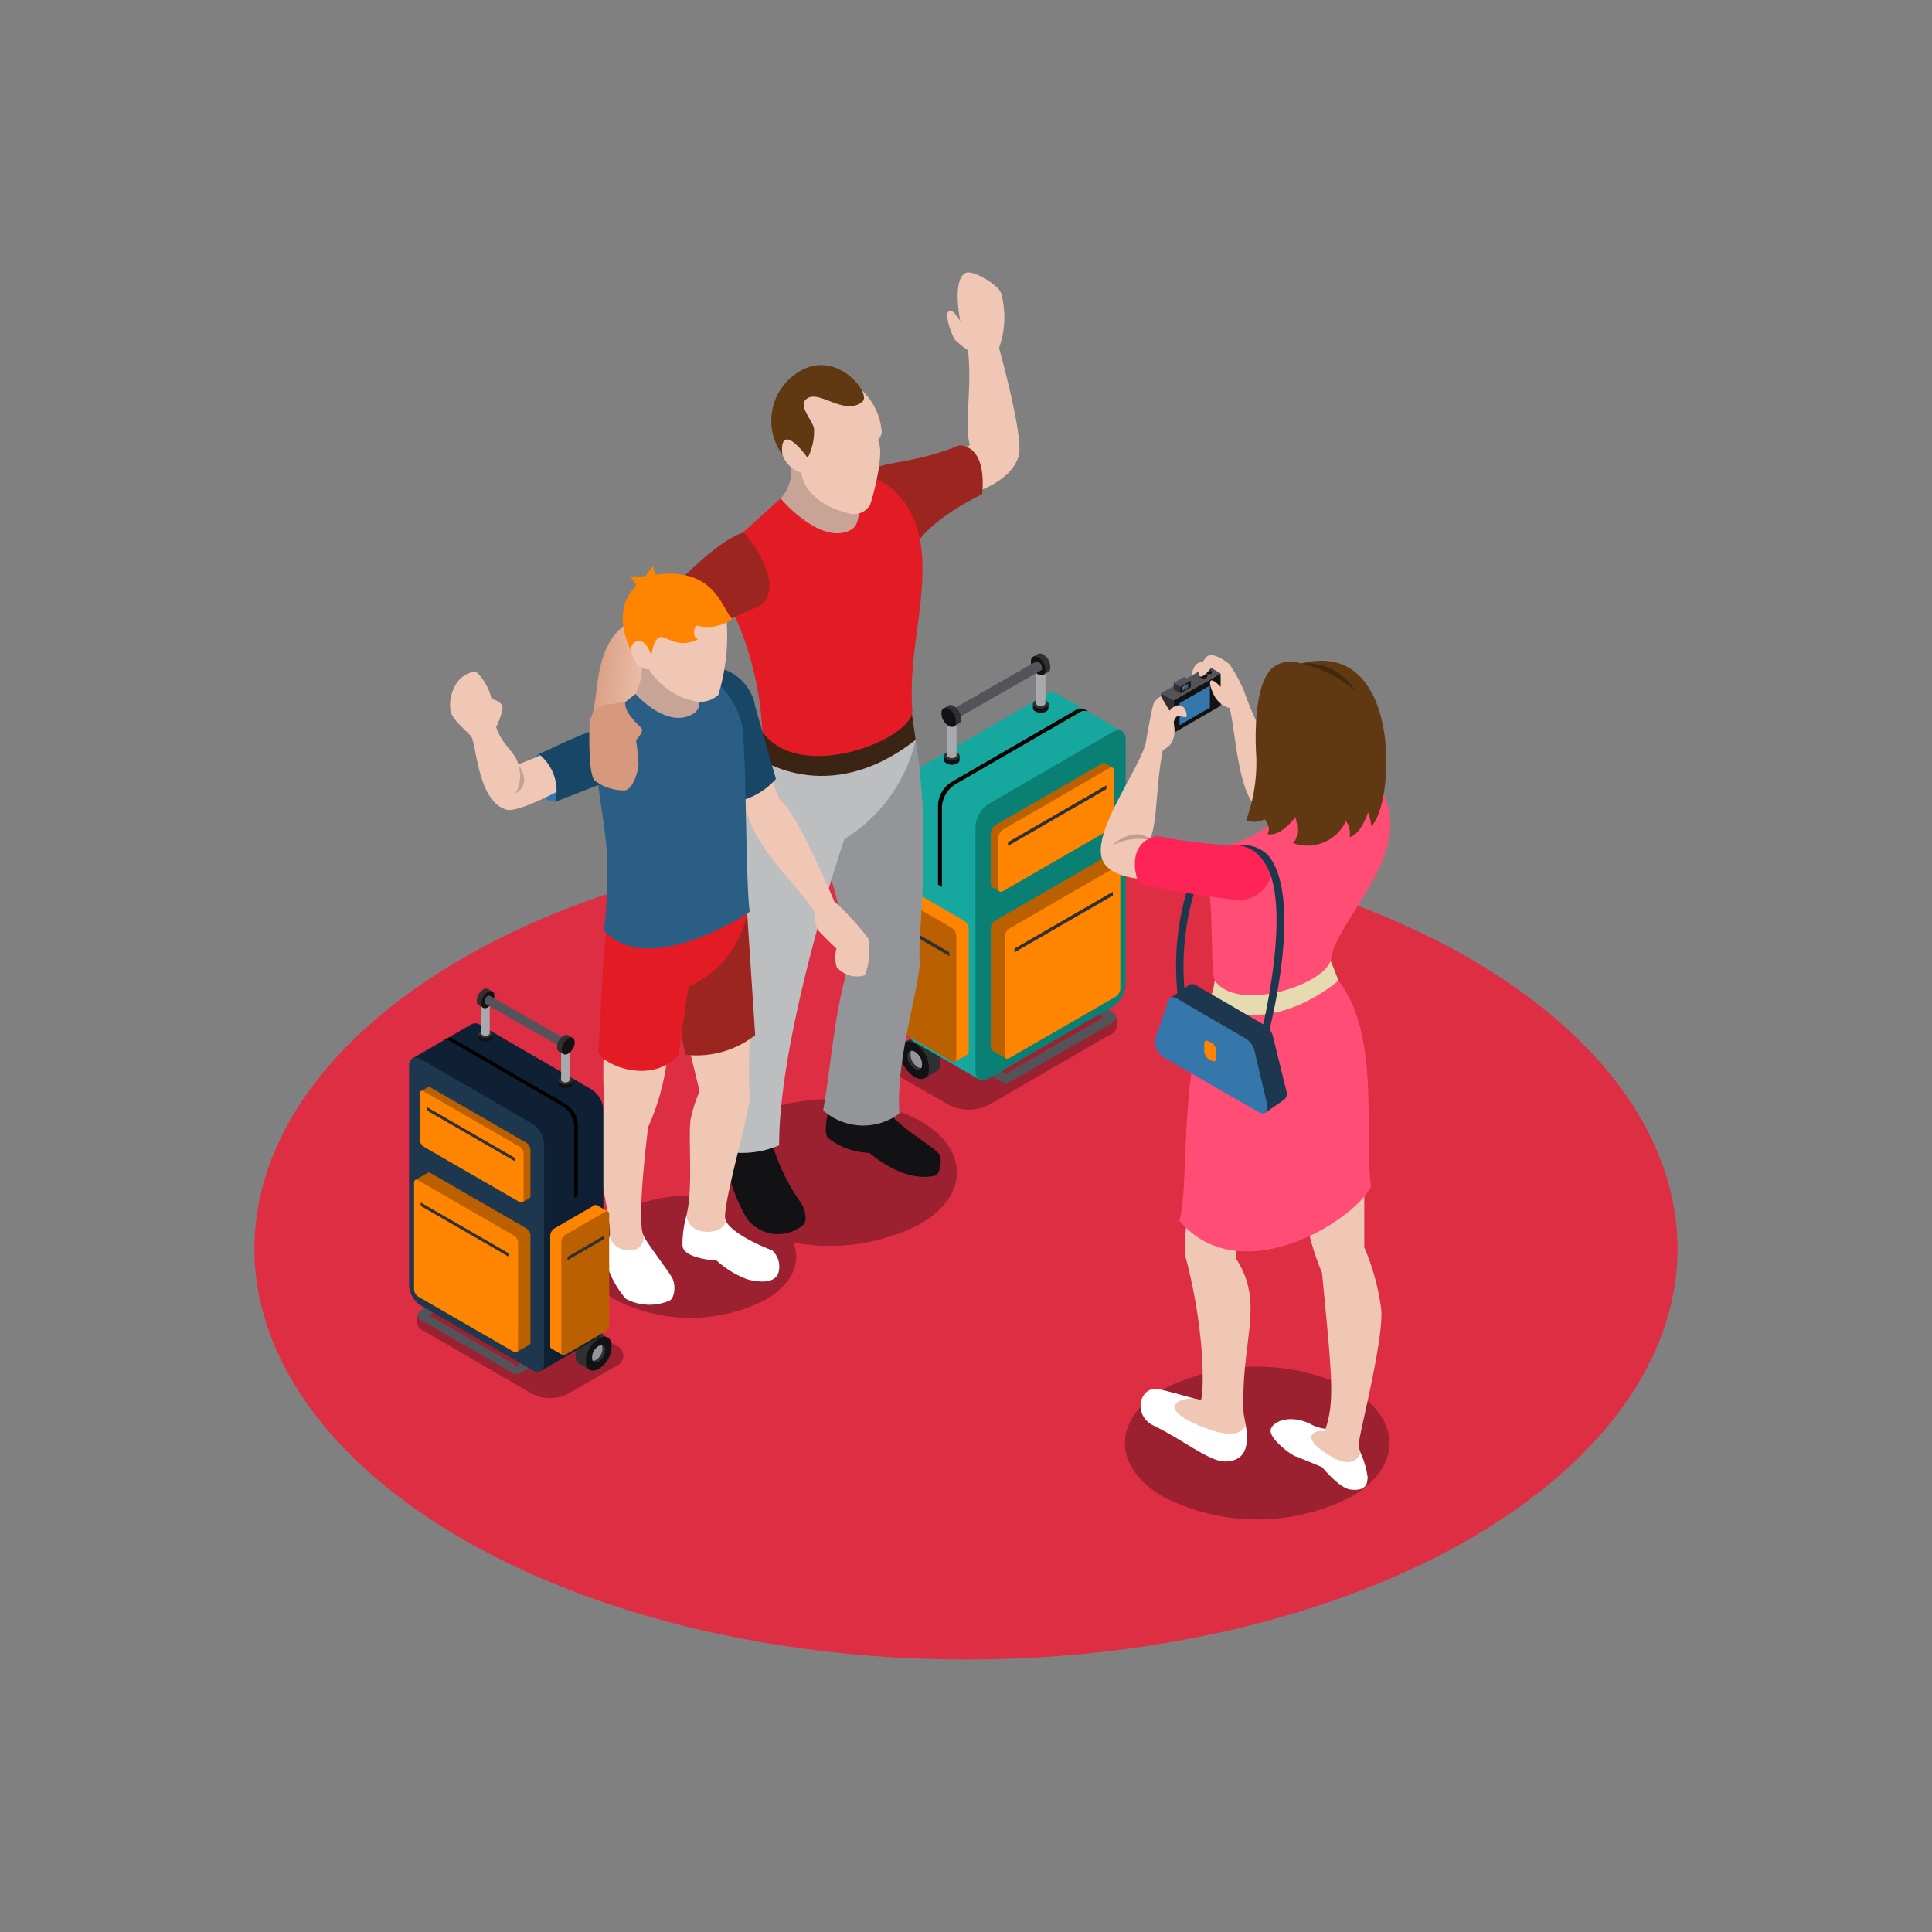<svg xmlns="http://www.w3.org/2000/svg" xmlns:xlink="http://www.w3.org/1999/xlink" width="115" height="115" viewBox="0 0 115 115">
  <rect x="0" y="0" width="115" height="115" fill="#808080" stroke="none"/>
  <defs>
    <linearGradient id="linear-gradient" x1="0.877" y1="0.576" x2="-0.095" y2="0.435" gradientUnits="objectBoundingBox">
      <stop offset="0" stop-color="#f0c1ad"/>
      <stop offset="1" stop-color="#d6997e"/>
    </linearGradient>
    <radialGradient id="radial-gradient" cx="599.018" cy="563.251" r="2.391" gradientTransform="translate(-290.295 -278.922) scale(1.678 1.678)" xlink:href="#linear-gradient"/>
  </defs>
  <g id="outdoor-act-01" transform="translate(-23.854 -204.729)">
    <g id="act-travel-inner" transform="translate(-99 14)">
      <g id="Group_4566" data-name="Group 4566" transform="translate(138 240.602)">
        <ellipse id="Ellipse_476" data-name="Ellipse 476" cx="42.354" cy="24.454" rx="42.354" ry="24.454" fill="#dd2e44"/>
      </g>
      <g id="Group_4564" data-name="Group 4564" transform="translate(147.213 206.949)">
        <g id="Group_4541" data-name="Group 4541" transform="translate(28.457 22.678)">
          <g id="Group_4527" data-name="Group 4527" transform="translate(0 19.219)" opacity="0.3">
            <path id="Path_4485" data-name="Path 4485" d="M178.421,183.323a2.637,2.637,0,0,0,2.38,0l7.156-4.159a.726.726,0,0,0,0-1.375l-3.176-1.834a2.646,2.646,0,0,0-2.381,0l-7.156,4.159a.728.728,0,0,0,0,1.376Z" transform="translate(-174.753 -175.672)"/>
          </g>
          <g id="Group_4528" data-name="Group 4528" transform="translate(0.768 22.705)">
            <path id="Path_4486" data-name="Path 4486" d="M177.816,181.087c-.322-.321-.668-.421-.9-.3h0l-.7.4,1.249,2.105s.68-.391.7-.406h0a.492.492,0,0,0,.171-.228A1.7,1.7,0,0,0,177.816,181.087Z" transform="translate(-175.977 -180.739)" fill="#303033"/>
            <path id="Path_4487" data-name="Path 4487" d="M177.549,183.234c-.164.425-.659.407-1.109-.042a1.694,1.694,0,0,1-.519-1.58c.164-.425.66-.407,1.11.042A1.7,1.7,0,0,1,177.549,183.234Z" transform="translate(-175.869 -180.916)" fill="#121214"/>
            <path id="Path_4488" data-name="Path 4488" d="M177.315,183.141c-.1.158-.33.132-.539-.077a.869.869,0,0,1-.265-.8.222.222,0,0,1,.2-.157.267.267,0,0,0-.027.052.864.864,0,0,0,.265.807A.5.5,0,0,0,177.315,183.141Z" transform="translate(-176.061 -181.165)" fill="#303033"/>
            <path id="Path_4489" data-name="Path 4489" d="M177.424,183.086a.336.336,0,0,1-.029.054.5.5,0,0,1-.361-.178.864.864,0,0,1-.265-.807.268.268,0,0,1,.027-.052.506.506,0,0,1,.363.175A.869.869,0,0,1,177.424,183.086Z" transform="translate(-176.141 -181.164)" fill="#939598"/>
          </g>
          <path id="Path_4490" data-name="Path 4490" d="M179.019,179.222c.074-.073.153-.095.2-.066l3.852,2.218h.069l5.762-3.327-3.621-2.087h0a.1.1,0,0,1-.047-.057.387.387,0,0,1,.118-.36c.074-.073.153-.095.2-.067l3.852,2.22c.492.277.179.61-.059.736h0l-5.92,3.42a.62.62,0,0,1-.648,0l-3.838-2.213h0a.1.1,0,0,1-.046-.056A.386.386,0,0,1,179.019,179.222Z" transform="translate(-176.043 -156.388)" fill="#535359"/>
          <g id="Group_4529" data-name="Group 4529" transform="translate(1.323 2.302)">
            <path id="Path_4491" data-name="Path 4491" d="M177.45,155.474l7.394-4.284a.544.544,0,0,1,.544-.055h0l0,0,3.953,2.288-3.728,9.1v3.669a1.722,1.722,0,0,1-.776,1.343l-1.676.972-2.313,5.643-3.945-2.275h0a.536.536,0,0,1-.235-.5V156.817A1.723,1.723,0,0,1,177.45,155.474Z" transform="translate(-176.675 -151.085)" fill="#16a89f"/>
            <path id="Path_4492" data-name="Path 4492" d="M179.923,156.888l7.4-4.284a.547.547,0,0,1,.543-.055h0l0,0,.206.128a.556.556,0,0,0-.523.063l-7.4,4.285a1.722,1.722,0,0,0-.774,1.342v4.759l-.233-.139v-4.759A1.725,1.725,0,0,1,179.923,156.888Z" transform="translate(-177.447 -151.527)"/>
            <path id="Path_4493" data-name="Path 4493" d="M182.38,174.666c0,.491.35.692.775.447l7.394-4.284a1.721,1.721,0,0,0,.775-1.344V154.93c0-.493-.348-.694-.775-.448l-7.394,4.284a1.725,1.725,0,0,0-.775,1.342Z" transform="translate(-178.455 -152.112)" fill="#0a8074"/>
          </g>
          <g id="Group_4530" data-name="Group 4530" transform="translate(0.935 14.345)">
            <path id="Path_4494" data-name="Path 4494" d="M179.776,170.147l-2.626-1.521a.192.192,0,0,0-.193-.019h0l-.731.422.651,5.77v1.3a.608.608,0,0,0,.275.478l.6.345,1.47,1.622.753-.427h0a.192.192,0,0,0,.083-.179v-7.319A.613.613,0,0,0,179.776,170.147Z" transform="translate(-176.147 -168.589)" fill="#ff8400"/>
            <path id="Path_4495" data-name="Path 4495" d="M179.287,178.552c0,.175-.123.246-.275.159l-2.626-1.521a.611.611,0,0,1-.275-.478V169.4c0-.175.123-.246.275-.16l2.626,1.522a.609.609,0,0,1,.275.476Z" transform="translate(-176.112 -168.779)" fill="#ba6000"/>
            <path id="Path_4496" data-name="Path 4496" d="M179.021,173.175l-2.436-1.414v-.224l2.435,1.414Z" transform="translate(-176.26 -169.508)" fill="#303033"/>
          </g>
          <g id="Group_4531" data-name="Group 4531" transform="translate(6.151 6.522)">
            <path id="Path_4497" data-name="Path 4497" d="M183.7,161.39l0,3.036a.193.193,0,0,0,.08.176h0v0l.433.249,4.97-3.277,1.127-.652a.606.606,0,0,0,.277-.476v-.688l.386-2.251-.462-.272h0a.193.193,0,0,0-.2.018l-6.337,3.66A.608.608,0,0,0,183.7,161.39Z" transform="translate(-183.692 -157.218)" fill="#ba6000"/>
            <path id="Path_4498" data-name="Path 4498" d="M190.967,157.634c.151-.087.275-.017.275.158l0,3.035a.61.61,0,0,1-.276.477l-6.337,3.659c-.151.087-.275.016-.275-.159l.006-3.035a.609.609,0,0,1,.274-.475Z" transform="translate(-183.897 -157.336)" fill="#ff8400"/>
            <path id="Path_4499" data-name="Path 4499" d="M185.195,162.752l5.857-3.382v-.224l-5.856,3.381Z" transform="translate(-184.161 -157.819)" fill="#303033"/>
          </g>
          <g id="Group_4532" data-name="Group 4532" transform="translate(6.151 12.198)">
            <path id="Path_4500" data-name="Path 4500" d="M183.7,169.641l0,7.078a.193.193,0,0,0,.08.176h0v0l.828.475,4.575-3.5,1.127-.65a.611.611,0,0,0,.277-.477v-4.73l.753-2.044-.829-.479h0a.191.191,0,0,0-.2.017l-6.337,3.659A.612.612,0,0,0,183.7,169.641Z" transform="translate(-183.692 -165.469)" fill="#ba6000"/>
            <path id="Path_4501" data-name="Path 4501" d="M191.512,166.2c.151-.087.275-.015.275.16l0,7.075a.612.612,0,0,1-.276.478l-6.337,3.659c-.151.087-.275.015-.275-.16l.005-7.075a.607.607,0,0,1,.275-.477Z" transform="translate(-184.067 -165.685)" fill="#ff8400"/>
            <path id="Path_4502" data-name="Path 4502" d="M185.752,171.963l5.857-3.382v-.224l-5.856,3.381Z" transform="translate(-184.335 -166.37)" fill="#303033"/>
          </g>
          <g id="Group_4540" data-name="Group 4540" transform="translate(3.215)">
            <g id="Group_4533" data-name="Group 4533" transform="translate(0.16 5.824)">
              <path id="Path_4503" data-name="Path 4503" d="M180.318,157.088c.167-.045.263-.139.265-.239v-.29l-.921.019v.265h0a.165.165,0,0,0,.042.114A.64.64,0,0,0,180.318,157.088Z" transform="translate(-179.659 -156.316)" fill="#121214"/>
              <path id="Path_4504" data-name="Path 4504" d="M179.7,156.585c-.107-.133-.009-.292.223-.354a.643.643,0,0,1,.616.128c.107.134.008.294-.224.356A.642.642,0,0,1,179.7,156.585Z" transform="translate(-179.659 -156.205)" fill="#303033"/>
            </g>
            <g id="Group_4534" data-name="Group 4534" transform="translate(5.454 2.731)">
              <path id="Path_4505" data-name="Path 4505" d="M188.011,152.591c.167-.045.263-.139.266-.238v-.29l-.923.019v.266h0a.164.164,0,0,0,.041.114A.641.641,0,0,0,188.011,152.591Z" transform="translate(-187.353 -151.819)" fill="#121214"/>
              <path id="Path_4506" data-name="Path 4506" d="M187.4,152.089c-.107-.133-.008-.293.224-.355a.642.642,0,0,1,.614.128c.108.134.008.294-.224.356A.642.642,0,0,1,187.4,152.089Z" transform="translate(-187.353 -151.708)" fill="#303033"/>
            </g>
            <g id="Group_4535" data-name="Group 4535" transform="translate(5.636 0.938)">
              <path id="Path_4507" data-name="Path 4507" d="M187.782,151.345c-.1-.027-.16-.084-.16-.144l0-1.885.557.012,0,1.869h0a.1.1,0,0,1-.025.07A.386.386,0,0,1,187.782,151.345Z" transform="translate(-187.617 -149.17)" fill="#a7a9ac"/>
              <path id="Path_4508" data-name="Path 4508" d="M188.148,149.334c.065-.081.005-.176-.133-.214a.384.384,0,0,0-.372.076c-.065.08,0,.176.134.213A.383.383,0,0,0,188.148,149.334Z" transform="translate(-187.617 -149.103)" fill="#bcbec0"/>
            </g>
            <g id="Group_4536" data-name="Group 4536" transform="translate(0.344 4.033)">
              <path id="Path_4509" data-name="Path 4509" d="M180.09,155.843c-.1-.028-.158-.085-.16-.145l0-1.884.558.012,0,1.869h0a.1.1,0,0,1-.026.069A.386.386,0,0,1,180.09,155.843Z" transform="translate(-179.926 -153.667)" fill="#a7a9ac"/>
              <path id="Path_4510" data-name="Path 4510" d="M180.457,153.831c.065-.082.006-.178-.134-.215a.385.385,0,0,0-.371.077c-.065.081-.006.176.135.214A.388.388,0,0,0,180.457,153.831Z" transform="translate(-179.926 -153.601)" fill="#bcbec0"/>
            </g>
            <g id="Group_4537" data-name="Group 4537" transform="translate(5.324)">
              <path id="Path_4511" data-name="Path 4511" d="M188.1,147.914c-.164-.162-.337-.211-.454-.147l-.335.195.639,1.057.306-.178h0a.227.227,0,0,0,.1-.125A.859.859,0,0,0,188.1,147.914Z" transform="translate(-187.211 -147.74)" fill="#303033"/>
              <path id="Path_4512" data-name="Path 4512" d="M188.013,148.969c-.083.214-.333.2-.56-.022a.855.855,0,0,1-.263-.8c.083-.215.335-.206.563.02A.859.859,0,0,1,188.013,148.969Z" transform="translate(-187.164 -147.819)" fill="#121214"/>
            </g>
            <g id="Group_4538" data-name="Group 4538" transform="translate(0.221 0.468)">
              <path id="Path_4513" data-name="Path 4513" d="M185.406,148.505c-.081-.08-.166-.1-.222-.073L179.82,151.5l.313.519,5.349-3.06h0a.114.114,0,0,0,.052-.062A.419.419,0,0,0,185.406,148.505Z" transform="translate(-179.77 -148.419)" fill="#535359"/>
              <path id="Path_4514" data-name="Path 4514" d="M180.162,153.344c-.04.1-.162.1-.273-.01a.419.419,0,0,1-.129-.393c.041-.1.162-.1.275.012A.415.415,0,0,1,180.162,153.344Z" transform="translate(-179.747 -149.807)" fill="#6d6e71"/>
            </g>
            <g id="Group_4539" data-name="Group 4539" transform="translate(0 3.07)">
              <path id="Path_4515" data-name="Path 4515" d="M180.365,152.377c-.162-.163-.337-.212-.453-.149l-.336.195.64,1.056.307-.178h0a.226.226,0,0,0,.1-.125A.856.856,0,0,0,180.365,152.377Z" transform="translate(-179.473 -152.201)" fill="#303033"/>
              <path id="Path_4516" data-name="Path 4516" d="M180.276,153.43c-.083.215-.334.2-.561-.023a.858.858,0,0,1-.262-.8c.083-.214.335-.206.562.022A.857.857,0,0,1,180.276,153.43Z" transform="translate(-179.426 -152.28)" fill="#121214"/>
            </g>
          </g>
        </g>
        <g id="Group_4542" data-name="Group 4542" transform="translate(2.4)">
          <path id="Path_4517" data-name="Path 4517" d="M168.52,187.573a11.792,11.792,0,0,0-10.674,0c-2.126,1.227-2.718,3-1.778,4.537a9.6,9.6,0,0,0-5.644,1c-2.456,1.418-2.456,3.718,0,5.136a9.834,9.834,0,0,0,8.9,0c1.607-.928,2.161-2.233,1.666-3.421a11.749,11.749,0,0,0,7.533-1.087C171.468,192.035,171.468,189.275,168.52,187.573Z" transform="translate(-140.532 -137.089)" opacity="0.3"/>
          <path id="Path_4518" data-name="Path 4518" d="M179.827,125.646l1.424-.583c-.35-1.24.143-3.373-.111-5.651a5.443,5.443,0,0,1-.766-.62c-.16-.186-.657-1.44-.4-1.695s.711.6.711.6-.517-2.445.3-2.883c.438-.233,1.955.708,2.121,1.188a5.427,5.427,0,0,1-.118,3.272s1.469,5.254,1.176,6.389c-.4,1.549-2.625,2.206-2.625,2.206Z" transform="translate(-150.279 -114.779)" fill="#f0c6b4"/>
          <path id="Path_4519" data-name="Path 4519" d="M172.969,131.365c.573-.773,2.286-.4,5.312-1.64,1.75.109,1.348,2.916,1.348,2.916s-2.971,1.386-3.954,3.026c-.639.985-3.373-3.391-3.373-3.391S172.4,132.137,172.969,131.365Z" transform="translate(-147.931 -119.441)" fill="#9c251f"/>
          <path id="Path_4520" data-name="Path 4520" d="M166.143,131.492a2.426,2.426,0,0,1-.622,1.867l.127,1.076,2.242,1.695,2.279-.656.911-1.178-1.567-2.8-2.3-.284S166.11,131.283,166.143,131.492Z" transform="translate(-145.816 -119.904)" fill="#c7a496"/>
          <path id="Path_4521" data-name="Path 4521" d="M173.074,187.1c.766,1.106,2.843,2.174,3.144,2.68a1.5,1.5,0,0,1-.181,1.2c-1.933.547-4.005-1.329-4.005-1.329a4.148,4.148,0,0,1-2.471-.89c-.355-.4.123-1.964.123-1.964S172.719,187.172,173.074,187.1Z" transform="translate(-147.035 -137.247)" fill="#121214"/>
          <path id="Path_4522" data-name="Path 4522" d="M174.539,155.193c.965,5.867.115,11.717.236,13.048s-1.459,5.943-1.2,9.187a3.59,3.59,0,0,1-4.538-.182c.528-3.135.711-6.384,1.659-9.041-.438-2.3-2.033-7.768-2.033-7.768S174.12,154.576,174.539,155.193Z" transform="translate(-146.795 -127.372)" fill="#939598"/>
          <path id="Path_4523" data-name="Path 4523" d="M163.632,190.21a11.452,11.452,0,0,0,1.614,3.292c.317.466.441,1.138.169,1.386a2.321,2.321,0,0,1-3.351-.4,9.5,9.5,0,0,1-1.166-3.131,8.431,8.431,0,0,1,.547-1.531A16.71,16.71,0,0,1,163.632,190.21Z" transform="translate(-144.373 -138.189)" fill="#121214"/>
          <path id="Path_4524" data-name="Path 4524" d="M162.322,155.416c-2.133,2.757-2.207,23.439-2.207,23.439a5.585,5.585,0,0,0,3.632-.266c-.022-6.635,3.879-18.228,3.879-18.228a9.4,9.4,0,0,0,4.248-5.9c-.075-.521-3.074-1.669-3.074-1.669S163.416,154.19,162.322,155.416Z" transform="translate(-144.129 -126.636)" fill="#bcbec0"/>
          <path id="Path_4525" data-name="Path 4525" d="M163.759,154.067l-.437,1.4s4.211,3.231,9.552-.958l-.222-1.547Z" transform="translate(-145.13 -126.691)" fill="#3c2415"/>
          <path id="Path_4526" data-name="Path 4526" d="M164.173,133.739s2.406,2.844,4.193,1.859c1.009-.557.036-3.172.036-3.172h1.063s3.02.729,3.148,5.069c.088,3.036-.819,5.559-.6,8.857.11,1.66-6.7,4.436-8.929,1.254a19.09,19.09,0,0,0-1.767-7.174c-.46-1.262.616-4.671.616-4.671Z" transform="translate(-144.468 -120.284)" fill="#e31b25"/>
          <path id="Path_4527" data-name="Path 4527" d="M155.149,141.056c1.093-.819,3.017-3.125,4.822-3.782.2.028,2.141,2.509,1.415,3.9-.479.916-1.438.366-3.778,2.509C157.129,143.881,154.055,141.877,155.149,141.056Z" transform="translate(-142.507 -121.796)" fill="#9c251f"/>
          <path id="Path_4528" data-name="Path 4528" d="M151.072,145.339c-1.777,1.4-1.462,4.257-1.86,5.3,0,.431,1.56.185,1.56.185l1.812-.738.567-2.927-.383-1.584S151.318,145.115,151.072,145.339Z" transform="translate(-140.728 -124.293)" fill="url(#linear-gradient)"/>
          <path id="Path_4529" data-name="Path 4529" d="M153.358,148.763a3.6,3.6,0,0,1-.4,1.544v.848l1.359,1.258,1.859-.141.976-.852.036-2.414-2.434-.475S152.987,147.783,153.358,148.763Z" transform="translate(-141.898 -125.223)" fill="#c7a496"/>
          <path id="Path_4530" data-name="Path 4530" d="M159.582,196.593c.228.783,2.306,1.67,2.792,1.843a1.321,1.321,0,0,1,.38,1.288c-.057.255-.356.82-1.86.437a5.706,5.706,0,0,1-1.832-1.12s-2.03-.1-2.032-.924a6.529,6.529,0,0,1,.238-1.754Z" transform="translate(-143.167 -140.229)" fill="#fff"/>
          <path id="Path_4531" data-name="Path 4531" d="M157.377,191.5c.025-.108.047-.226.071-.354.31-1.631.01-4.592.192-5.449a8.666,8.666,0,0,1,.519-1.6l-.574-2.351,3.554-.984s-.092,2.853,0,3.582-1.658,6.6-1.449,7.382C159.836,192.592,157.567,192.911,157.377,191.5Z" transform="translate(-143.275 -135.363)" fill="#f0c6b4"/>
          <path id="Path_4532" data-name="Path 4532" d="M160.536,170.151l.48,7.3a5.653,5.653,0,0,1-4.138,1.166c-.036-.144-.947-4.173-.947-4.173Z" transform="translate(-142.824 -132.053)" fill="#9c251f"/>
          <path id="Path_4533" data-name="Path 4533" d="M152.637,198.1c.073.3,1.525,2.158,1.719,2.565s.125,1.133-.169,1.3a3.012,3.012,0,0,1-2.611-.1,5.692,5.692,0,0,1-1.235-2.4,6.719,6.719,0,0,1,.277-1.36Z" transform="translate(-141.08 -140.772)" fill="#fff"/>
          <path id="Path_4534" data-name="Path 4534" d="M150.363,193.071c.1-1.11-.934-4.752-.833-5.846a5.523,5.523,0,0,1,.492-1.853s-.1-2.588,0-3.144,3.783-.173,3.746.383a14.024,14.024,0,0,1-1.122,3.991s-.731,5.706-.264,6.462C152.455,194.313,150.568,194.176,150.363,193.071Z" transform="translate(-140.825 -135.735)" fill="#f0c6b4"/>
          <path id="Path_4535" data-name="Path 4535" d="M150.278,171.089c-.309,1.6-.33,4.886-.548,7.363.2.748,3.1,2.041,4.795.219.332-2.279.515-3.732.6-4.083a6.025,6.025,0,0,0,3.475-4.356S150.66,170.432,150.278,171.089Z" transform="translate(-140.89 -132.078)" fill="#e31b25"/>
          <path id="Path_4536" data-name="Path 4536" d="M163.77,158.429a11.365,11.365,0,0,0,.519,1.367c1.013.711,3.227,6.021,3.227,6.021a17.071,17.071,0,0,1,2.023,2.209,3.977,3.977,0,0,1-.2,2.206,1.6,1.6,0,0,1-1.677-.493,2.081,2.081,0,0,1-.009-1.1s-.994-.938-1.139-1.157a2.383,2.383,0,0,1-.146-.985c-.947-1.549-3.1-3.349-3.88-5.468a8.077,8.077,0,0,0-.8-1.558Z" transform="translate(-144.622 -128.396)" fill="#f0c6b4"/>
          <path id="Path_4537" data-name="Path 4537" d="M159.937,149.051a2.847,2.847,0,0,1,2,2.269l1.231,4.295a4.244,4.244,0,0,1-2.406,1.366,65.864,65.864,0,0,0-1.887-6.81S159.5,149.051,159.937,149.051Z" transform="translate(-143.741 -125.47)" fill="#174666"/>
          <path id="Path_4538" data-name="Path 4538" d="M149.731,155.939c-.025.795.463,2.983.547,4.87a30.987,30.987,0,0,1-.191,4.211c2.489,2.834,8.285-.793,8.667-1.12-.246-1.914-.2-9.47-.437-11a4.963,4.963,0,0,0-1.477-2.62l-1.968.073s1.75,1.311.255,1.9-3.173-1.313-3.173-1.313l-2,1.6S149.786,154.241,149.731,155.939Z" transform="translate(-140.89 -125.855)" fill="#2b5e85"/>
          <path id="Path_4539" data-name="Path 4539" d="M145.288,159.284a1.982,1.982,0,0,1-1.549-1.269,1.336,1.336,0,0,1,.564-1.583l1.477.745Z" transform="translate(-138.998 -127.773)" fill="#3576ab"/>
          <path id="Path_4540" data-name="Path 4540" d="M138.532,149.395a3.2,3.2,0,0,1,.848,1.552s.683.118.656.575a3.759,3.759,0,0,1-.383,1.089c.347,1.1,1.184,1.517,1.313,2.231,0,0,1.1-.416,1.695-.723.292-.075.93,1.285.93,1.285l-.191,1s-2.457,1.318-3.117,1.135c-1.668-.464-1.777-3.609-2.079-4.293-.111-.272-1.012-.862-1.257-1.53a2.345,2.345,0,0,1,.547-1.956C137.77,149.488,138.314,149.231,138.532,149.395Z" transform="translate(-136.881 -125.561)" fill="#f0c6b4"/>
          <path id="Path_4541" data-name="Path 4541" d="M144.591,155.7a2.78,2.78,0,0,1,.985,2.852l3.755-1.468s.562-2.495-.157-2.926S145.393,155.413,144.591,155.7Z" transform="translate(-139.287 -127.042)" fill="#174666"/>
          <path id="Path_4542" data-name="Path 4542" d="M158.189,144.524a12.026,12.026,0,0,1-.5,4.344,1.628,1.628,0,0,1-1.254.4,4.211,4.211,0,0,1-2.882-1.941s-.756.164-1.038-1.058a5.258,5.258,0,0,1-.219-1.148l1.3-1.254,2.825-.423.874.109S158.11,144.179,158.189,144.524Z" transform="translate(-141.691 -123.722)" fill="#f0c6b4"/>
          <path id="Path_4543" data-name="Path 4543" d="M170.282,124.761a3.775,3.775,0,0,1,1.183,2.418.647.647,0,0,1-.227.54c.464.722-.356,3.654-.483,3.907a1.121,1.121,0,0,1-1.075.5c-2.9-.638-2.99-2.452-2.99-2.452a1.729,1.729,0,0,1-1.13-1.082c-.118-.437-.265-1.221-.265-1.221l.42-1.441,1.112-1.622H168.8S170.11,124.683,170.282,124.761Z" transform="translate(-145.746 -117.752)" fill="#f0c6b4"/>
          <path id="Path_4544" data-name="Path 4544" d="M165.369,128.119s-.155-.93.3-.9,1.2,1.094,1.2,1.094a3.454,3.454,0,0,0,.381-1.722c-.05-.457-.9-1.294-.51-1.732.72-.747,2.318,1.041,3.4.092.559-.492-1.793-3.5-4.217-1.458A3.4,3.4,0,0,0,165.369,128.119Z" transform="translate(-145.554 -117.277)" fill="#603913"/>
          <path id="Path_4545" data-name="Path 4545" d="M152.8,144.633c.547-.045.766.9.766.9s.091-.947.465-1.121,1.084.756,2.324.1c-.464-.146-.136-.811-.136-.811a2.526,2.526,0,0,0,2.182-.4c-.6-.383-.9-3.069-4.506-2.632-.147.109-.219-.519-.219-.519l-.465.629h-.921s.451.486.343.614c-1.568,1.494-.251,3.852-.251,3.852S152.257,144.678,152.8,144.633Z" transform="translate(-141.556 -122.693)" fill="#ff8400"/>
          <path id="Path_4546" data-name="Path 4546" d="M150.191,152.072c-.97-.067-1.2,1.036-1.2,1.036s-.137,3.144.314,3.512a2.854,2.854,0,0,0,1.8.575c.451-.083.806-1.128.793-1.64a13.386,13.386,0,0,0-.149-1.354s.52-.522.314-.725c-.535-.524-.958-.982-.958-1.468C151.106,151.8,150.46,152.092,150.191,152.072Z" transform="translate(-140.652 -126.37)" fill="url(#radial-gradient)"/>
          <path id="Path_4547" data-name="Path 4547" d="M142.743,157.334a2.078,2.078,0,0,1-.164,1.73C143.645,158.469,142.743,157.334,142.743,157.334Z" transform="translate(-138.659 -128.054)" fill="#121214" opacity="0.2"/>
        </g>
        <g id="Group_4548" data-name="Group 4548" transform="translate(41.166 22.777)">
          <path id="Path_4548" data-name="Path 4548" d="M208.753,217.2a12.307,12.307,0,0,1-11.134,0c-3.075-1.775-3.075-4.654,0-6.429a12.3,12.3,0,0,1,11.134,0C211.828,212.545,211.829,215.424,208.753,217.2Z" transform="translate(-193.876 -167.086)" opacity="0.3"/>
          <path id="Path_4549" data-name="Path 4549" d="M199.833,174.192a15.713,15.713,0,0,1,.757-6.878l.414.142a15.566,15.566,0,0,0-.739,6.669Z" transform="translate(-195.254 -153.945)" fill="#1d374e"/>
          <path id="Path_4550" data-name="Path 4550" d="M202.433,148.361a1.934,1.934,0,0,0-1.042.167c-.339.239-.387,1.013-.387,1.013l1.688.822.615-.188-.136-1.412Z" transform="translate(-195.651 -148.029)" fill="#f0c6b4"/>
          <g id="Group_4546" data-name="Group 4546" transform="translate(3.594 0.649)">
            <path id="Path_4551" data-name="Path 4551" d="M199.195,153.538l-.747-.43v-1.932l.747.43Z" transform="translate(-198.448 -149.559)" fill="#303033"/>
            <path id="Path_4552" data-name="Path 4552" d="M202.331,151.384l-2.8,1.616,0-1.933,2.8-1.616Z" transform="translate(-198.786 -149.021)" fill="#121214"/>
            <path id="Path_4553" data-name="Path 4553" d="M199.195,150.872l-.747-.43,2.8-1.616.744.43Z" transform="translate(-198.448 -148.826)" fill="#535359"/>
            <g id="Group_4543" data-name="Group 4543" transform="translate(0.747 0.639)">
              <path id="Path_4554" data-name="Path 4554" d="M199.921,150.9l-.387-.223v-.393l.387.225Z" transform="translate(-199.534 -149.918)" fill="#303033"/>
              <path id="Path_4555" data-name="Path 4555" d="M200.721,150.472l-.625.362v-.391l.625-.361Z" transform="translate(-199.709 -149.856)" fill="#121214"/>
              <path id="Path_4556" data-name="Path 4556" d="M200.61,150.322v.245l-.388.224v-.085l.312-.179v-.158Z" transform="translate(-199.748 -149.932)" fill="#535359"/>
              <path id="Path_4557" data-name="Path 4557" d="M200.534,150.39v.158l-.312.179v-.159Z" transform="translate(-199.748 -149.953)" fill="#3576ab"/>
              <path id="Path_4558" data-name="Path 4558" d="M199.921,150.34l-.387-.225.624-.361.388.225Z" transform="translate(-199.534 -149.754)" fill="#535359"/>
            </g>
            <g id="Group_4544" data-name="Group 4544" transform="translate(2.723 0.202)">
              <path id="Path_4559" data-name="Path 4559" d="M202.652,149.4a.22.22,0,0,1-.2,0c-.028-.017-.043-.036-.043-.056h0l0-.133h.014a.191.191,0,0,1,.028-.021.229.229,0,0,1,.2,0,.077.077,0,0,1,.031.027h.011l0,.131A.079.079,0,0,1,202.652,149.4Z" transform="translate(-202.406 -149.135)" fill="#121214"/>
              <path id="Path_4560" data-name="Path 4560" d="M202.655,149.262a.062.062,0,0,0,0-.117.22.22,0,0,0-.2,0,.062.062,0,0,0,0,.117A.229.229,0,0,0,202.655,149.262Z" transform="translate(-202.407 -149.12)" fill="#303033"/>
            </g>
            <g id="Group_4545" data-name="Group 4545" transform="translate(2.298 0.278)">
              <path id="Path_4561" data-name="Path 4561" d="M202.172,149.674a.347.347,0,0,1-.319,0,.107.107,0,0,1-.065-.089h0l0-.206h.023a.192.192,0,0,1,.043-.036.36.36,0,0,1,.319,0,.149.149,0,0,1,.052.046h.016l0,.2A.128.128,0,0,1,202.172,149.674Z" transform="translate(-201.788 -149.253)" fill="#121214"/>
              <path id="Path_4562" data-name="Path 4562" d="M202.177,149.453a.1.1,0,0,0,0-.184.351.351,0,0,0-.319,0,.1.1,0,0,0,0,.184A.356.356,0,0,0,202.177,149.453Z" transform="translate(-201.789 -149.231)" fill="#303033"/>
            </g>
            <path id="Path_4563" data-name="Path 4563" d="M201.843,151.831l-1.805,1.042v-1.309l1.805-1.042Z" transform="translate(-198.944 -149.355)" fill="#3576ab"/>
          </g>
          <path id="Path_4564" data-name="Path 4564" d="M201.762,149.139c-.2-.142.161-1.009.484-1.209s1.053.288,1.3.515a9.6,9.6,0,0,1,.856,1.585,17.867,17.867,0,0,0,1.257,2.84c.365.382.394,2.9.394,2.9s-.234,1.668-.83,1.258c-1.258-1-1.349-4.994-1.7-6a1.493,1.493,0,0,1-.971-.881c-.34-.743-.215-1.073.453-.376.024.025,0-.81,0-.81l-.568-.327S201.961,149.283,201.762,149.139Z" transform="translate(-195.87 -147.883)" fill="#f0c6b4"/>
          <path id="Path_4565" data-name="Path 4565" d="M211.324,214.572a2.736,2.736,0,0,1-.9-.23c-1.167-.662-2.288-.315-2.489.213s1.188,1.549,1.468,1.641,1.58.643,1.58.643,1.013,1.23,1.655,1.323c1.029.147,1.042-.43,1.053-.736a5.183,5.183,0,0,0-.428-1.457Z" transform="translate(-197.809 -168.502)" fill="#fff"/>
          <path id="Path_4566" data-name="Path 4566" d="M214.223,209.62a1.662,1.662,0,0,1-.105-.5c0-.515,1.5-6.234,1.339-8.021a13.878,13.878,0,0,0-1.011-3.7v-3.773l-3.463,2.115a14.815,14.815,0,0,0,.947,3.172c.619,6.362.765,7.71.165,9.432-.657-.109-1.614.383.492,1.565C213.933,210.663,214.223,209.62,214.223,209.62Z" transform="translate(-198.764 -162.152)" fill="#f0c6b4"/>
          <path id="Path_4567" data-name="Path 4567" d="M200.244,212.026c-.446-.089-2.082-.588-2.551-.656-1.113-.164-1.513,1.586-.237,2.187,1.639.772,3.278,2.123,4.211,2.123,1.476,0,1.4-1.295,1.254-2.189Z" transform="translate(-194.297 -167.685)" fill="#fff"/>
          <path id="Path_4568" data-name="Path 4568" d="M203.846,208.917c-.051-.3-.11-.553-.123-.7-.183-4.393,1.311-6.489-.475-9.223.05-.442.147-1.313.147-1.313l-3.026-.984a9.392,9.392,0,0,0-.11,2.205c1.258,4.721,1.076,8.4.912,8.55-1.252-.365-2.952.537.511,1.75C203.682,209.9,203.846,208.917,203.846,208.917Z" transform="translate(-195.223 -163.111)" fill="#f0c6b4"/>
          <path id="Path_4569" data-name="Path 4569" d="M201.791,177.237c-1.849,4.338-1.157,11.083-1.777,12.979,3.536,4.193,10.207.182,11.414-2-.438-3.226.58-9.042-1.936-12.286C208.78,175.152,202.293,176.435,201.791,177.237Z" transform="translate(-195.343 -156.557)" fill="#ff4d75"/>
          <path id="Path_4570" data-name="Path 4570" d="M202.93,175.494a6.519,6.519,0,0,1-.333,1.312c3.718,2.224,7.7-1.312,7.7-1.312l-.47-1.189Z" transform="translate(-196.148 -156.126)" fill="#e6dab0"/>
          <path id="Path_4571" data-name="Path 4571" d="M206.838,160.954a8.284,8.284,0,0,1-3.208,1.786c-.5.628-1.227,1.168-1.131,2.26.316,1.5.142,5.177.4,5.76,1.384,2,6.857.162,6.931-1.367.438-2.189,4.01-5.4,3.464-8.647a4.614,4.614,0,0,0-.657-1.616l-3.645.912Z" transform="translate(-196.115 -151.392)" fill="#ff4d75"/>
          <path id="Path_4572" data-name="Path 4572" d="M209.056,148.536a1.693,1.693,0,0,0-1.741.3c-1.231,1.212-.912,5.25-.912,5.25a10.061,10.061,0,0,1-.6,3.773,1.259,1.259,0,0,0,1.094-.055s.438.5.163.875c.8.211,1.669-1.011,1.669-1.011s.336,1.1-.136,1.554a2.52,2.52,0,0,0,3.144-1.306,1.211,1.211,0,0,1,.219.955c.711-.2,1.094-1.483,1.094-1.483a2.485,2.485,0,0,1,.192.827C214.661,156.957,215.126,146.95,209.056,148.536Z" transform="translate(-197.148 -148.034)" fill="#603913"/>
          <path id="Path_4573" data-name="Path 4573" d="M213.794,150.27a7.351,7.351,0,0,0-3.262-1.659A3.386,3.386,0,0,1,213.794,150.27Z" transform="translate(-198.624 -148.109)" opacity="0.3"/>
          <path id="Path_4574" data-name="Path 4574" d="M196.8,151.448l.511.857s.3-.386.64-.319.482.695.312.7c-.31,0-.506-.241-.68.223-.071.189.174.6-.107,1.213-.155.332-.383.391-.566.555-.419,2.151-.291,3.937-.711,5.2-.182.273,0,1.239,0,1.239l-.547,1.2s-1.974-.076-2.352-1.185c-.565-1.658,2.133-5.231,2.588-6.854.092-.516.374-2.174.493-2.425A1.024,1.024,0,0,1,196.8,151.448Z" transform="translate(-193.225 -148.995)" fill="#f0c6b4"/>
          <path id="Path_4575" data-name="Path 4575" d="M196.572,163.74c-1.115-.96-2.4.327-2.4.327A3.4,3.4,0,0,1,196.572,163.74Z" transform="translate(-193.52 -152.719)" opacity="0.2"/>
          <path id="Path_4576" data-name="Path 4576" d="M202.9,164.111a30.413,30.413,0,0,1-5.432-.583c-1.887.429-1.222,2.607-1.022,2.844a50.8,50.8,0,0,0,5.451.921,2.007,2.007,0,0,0,2.352-1.321C204.738,164.353,202.9,164.111,202.9,164.111Z" transform="translate(-194.142 -152.764)" fill="#ff2456"/>
          <g id="Group_4547" data-name="Group 4547" transform="translate(3.211 19.578)">
            <path id="Path_4577" data-name="Path 4577" d="M205.35,179.517a1.084,1.084,0,0,0-.492-.724l-4.1-2.384a.4.4,0,0,0-.354-.046v-.018l-.028.018c0,.019-1.174.824-1.174.824l.164,1.042.282.091-.173.482a1.223,1.223,0,0,0,.528,1.134l4.15,2.4-.109.058.819,1.607,1.139-.778a.47.47,0,0,0,.127-.542Z" transform="translate(-198.299 -176.337)" fill="#1d374e"/>
            <path id="Path_4578" data-name="Path 4578" d="M203.833,180.679a1.21,1.21,0,0,0-.537-.747l-4.106-2.389a.315.315,0,0,0-.491.136l-.783,2.275a1.151,1.151,0,0,0,.528,1.119l5.617,3.236c.372.241.637-.036.509-.505Z" transform="translate(-197.892 -176.694)" fill="#3576ab"/>
            <path id="Path_4579" data-name="Path 4579" d="M202.419,181.265c-.127-.086-.246-.018-.246.155v.459a.68.68,0,0,0,.246.442l.227.11c.155.087.246.018.246-.173v-.378a.617.617,0,0,0-.246-.5Z" transform="translate(-199.227 -177.863)" fill="#ff8400"/>
          </g>
          <path id="Path_4580" data-name="Path 4580" d="M206.869,175.808l-.529.382c.021-.081,2.2-8.438.272-10.925a1.956,1.956,0,0,0-1.452-.912h0a2.014,2.014,0,0,1,1.8.643C209.02,167.652,206.957,175.467,206.869,175.808Z" transform="translate(-196.948 -153.021)" fill="#1d374e"/>
        </g>
        <g id="Group_4563" data-name="Group 4563" transform="translate(0 42.623)">
          <g id="Group_4549" data-name="Group 4549" transform="translate(0.446 17.254)" opacity="0.3">
            <path id="Path_4581" data-name="Path 4581" d="M143.044,208.673a2.361,2.361,0,0,1-2.136,0l-6.424-3.734a.652.652,0,0,1,0-1.234l2.852-1.646a2.37,2.37,0,0,1,2.136,0l6.426,3.733a.653.653,0,0,1,0,1.235Z" transform="translate(-134.042 -201.804)"/>
          </g>
          <g id="Group_4550" data-name="Group 4550" transform="translate(9.888 20.384)">
            <path id="Path_4582" data-name="Path 4582" d="M148.277,206.666c.29-.289.6-.378.808-.265h0l.63.363-1.121,1.89s-.611-.352-.628-.365h0a.452.452,0,0,1-.153-.205A1.529,1.529,0,0,1,148.277,206.666Z" transform="translate(-147.765 -206.354)" fill="#303033"/>
            <path id="Path_4583" data-name="Path 4583" d="M148.7,208.594c.147.382.592.365,1-.038a1.525,1.525,0,0,0,.466-1.419c-.148-.381-.592-.365-1,.039A1.522,1.522,0,0,0,148.7,208.594Z" transform="translate(-148.04 -206.512)" fill="#121214"/>
            <path id="Path_4584" data-name="Path 4584" d="M149.274,208.51c.092.142.3.119.484-.069a.784.784,0,0,0,.238-.722.2.2,0,0,0-.184-.14.251.251,0,0,1,.024.047.776.776,0,0,1-.238.725A.453.453,0,0,1,149.274,208.51Z" transform="translate(-148.236 -206.736)" fill="#303033"/>
            <path id="Path_4585" data-name="Path 4585" d="M149.226,208.461a.233.233,0,0,0,.025.049.453.453,0,0,0,.324-.16.776.776,0,0,0,.238-.725.249.249,0,0,0-.024-.047.454.454,0,0,0-.326.158A.782.782,0,0,0,149.226,208.461Z" transform="translate(-148.213 -206.735)" fill="#939598"/>
          </g>
          <path id="Path_4586" data-name="Path 4586" d="M143.692,204.991c-.067-.065-.137-.085-.184-.059l-3.457,1.992h-.063l-5.172-2.988,3.25-1.874h0a.091.091,0,0,0,.043-.051.35.35,0,0,0-.107-.323c-.066-.065-.138-.085-.184-.06l-3.457,1.993c-.442.249-.161.548.052.661h0l5.315,3.069a.554.554,0,0,0,.582,0l3.446-1.986h0a.087.087,0,0,0,.041-.05A.347.347,0,0,0,143.692,204.991Z" transform="translate(-133.623 -184.492)" fill="#535359"/>
          <g id="Group_4551" data-name="Group 4551" transform="translate(0 2.067)">
            <path id="Path_4587" data-name="Path 4587" d="M144.33,183.671l-6.638-3.846a.488.488,0,0,0-.488-.05h0l0,0-3.55,2.055L137,190v3.293a1.544,1.544,0,0,0,.7,1.205l1.5.872,2.077,5.067,3.542-2.043h0a.481.481,0,0,0,.211-.451V184.876A1.543,1.543,0,0,0,144.33,183.671Z" transform="translate(-133.474 -179.731)" fill="#0f2034"/>
            <path id="Path_4588" data-name="Path 4588" d="M143.637,184.941,137,181.094a.492.492,0,0,0-.487-.05h0l0,0-.185.116a.5.5,0,0,1,.469.056l6.64,3.847a1.545,1.545,0,0,1,.695,1.2v4.272l.208-.125v-4.273A1.547,1.547,0,0,0,143.637,184.941Z" transform="translate(-134.307 -180.127)"/>
            <path id="Path_4589" data-name="Path 4589" d="M141.423,200.9c0,.441-.313.621-.7.4l-6.638-3.848a1.544,1.544,0,0,1-.7-1.206V183.183c0-.442.313-.623.7-.4l6.638,3.847a1.545,1.545,0,0,1,.7,1.2Z" transform="translate(-133.394 -180.653)" fill="#1d374e"/>
          </g>
          <g id="Group_4552" data-name="Group 4552" transform="translate(8.396 12.879)">
            <path id="Path_4590" data-name="Path 4590" d="M145.844,196.844l2.357-1.365a.172.172,0,0,1,.173-.017h0l.656.38-.583,5.18v1.169a.545.545,0,0,1-.248.429l-.534.31-1.32,1.457-.676-.383h0a.173.173,0,0,1-.075-.16v-6.571A.549.549,0,0,1,145.844,196.844Z" transform="translate(-145.597 -195.445)" fill="#ff8400"/>
            <path id="Path_4591" data-name="Path 4591" d="M146.548,204.391c0,.157.11.22.247.142l2.357-1.366a.549.549,0,0,0,.247-.429V196.17c0-.158-.111-.221-.247-.143l-2.357,1.366a.545.545,0,0,0-.247.427Z" transform="translate(-145.894 -195.616)" fill="#ba6000"/>
            <path id="Path_4592" data-name="Path 4592" d="M147.088,199.562l2.186-1.269v-.2l-2.186,1.269Z" transform="translate(-146.062 -196.271)" fill="#303033"/>
          </g>
          <g id="Group_4553" data-name="Group 4553" transform="translate(0.625 5.855)">
            <path id="Path_4593" data-name="Path 4593" d="M140.921,188.982l0,2.726a.177.177,0,0,1-.072.158h0l-.39.224L136,189.149l-1.012-.585a.545.545,0,0,1-.248-.428v-.618l-.347-2.02.414-.245h0a.174.174,0,0,1,.176.017l5.689,3.285A.547.547,0,0,1,140.921,188.982Z" transform="translate(-134.331 -185.236)" fill="#ba6000"/>
            <path id="Path_4594" data-name="Path 4594" d="M134.549,185.611c-.135-.078-.246-.016-.246.142l0,2.725a.547.547,0,0,0,.247.428l5.689,3.285c.136.078.247.014.247-.143l0-2.725a.548.548,0,0,0-.247-.427Z" transform="translate(-134.303 -185.343)" fill="#ff8400"/>
            <path id="Path_4595" data-name="Path 4595" d="M140.153,190.2l-5.259-3.036v-.2L140.152,190Z" transform="translate(-134.487 -185.776)" fill="#303033"/>
          </g>
          <g id="Group_4554" data-name="Group 4554" transform="translate(0.288 10.952)">
            <path id="Path_4596" data-name="Path 4596" d="M140.772,196.389l0,6.355a.176.176,0,0,1-.072.158h0v0l-.744.427-4.108-3.145-1.012-.584a.549.549,0,0,1-.248-.429v-4.247l-.676-1.834.744-.43h0a.172.172,0,0,1,.176.015l5.689,3.285A.552.552,0,0,1,140.772,196.389Z" transform="translate(-133.845 -192.644)" fill="#ba6000"/>
            <path id="Path_4597" data-name="Path 4597" d="M134.06,193.3c-.136-.079-.246-.014-.247.142l0,6.352a.548.548,0,0,0,.247.429l5.689,3.285c.136.078.247.014.248-.144L140,197.012a.544.544,0,0,0-.246-.428Z" transform="translate(-133.813 -192.838)" fill="#ff8400"/>
            <path id="Path_4598" data-name="Path 4598" d="M139.652,198.474l-5.259-3.036v-.2l5.258,3.036Z" transform="translate(-133.994 -193.453)" fill="#303033"/>
          </g>
          <g id="Group_4562" data-name="Group 4562" transform="translate(4.014)">
            <g id="Group_4555" data-name="Group 4555" transform="translate(4.865 5.229)">
              <path id="Path_4599" data-name="Path 4599" d="M146.54,185.12c-.149-.04-.236-.125-.239-.215l0-.259.827.017v.238h0a.149.149,0,0,1-.037.1A.573.573,0,0,1,146.54,185.12Z" transform="translate(-146.3 -184.426)" fill="#121214"/>
              <path id="Path_4600" data-name="Path 4600" d="M147.092,184.668c.1-.12.007-.263-.2-.319a.58.58,0,0,0-.553.115c-.1.121-.008.264.2.32A.576.576,0,0,0,147.092,184.668Z" transform="translate(-146.299 -184.327)" fill="#303033"/>
            </g>
            <g id="Group_4556" data-name="Group 4556" transform="translate(0.113 2.451)">
              <path id="Path_4601" data-name="Path 4601" d="M139.633,181.081c-.15-.039-.236-.124-.239-.213v-.26l.828.017v.238h0a.146.146,0,0,1-.038.1A.571.571,0,0,1,139.633,181.081Z" transform="translate(-139.393 -180.389)" fill="#121214"/>
              <path id="Path_4602" data-name="Path 4602" d="M140.184,180.632c.1-.12.007-.264-.2-.32a.577.577,0,0,0-.552.116c-.1.12-.008.264.2.32A.578.578,0,0,0,140.184,180.632Z" transform="translate(-139.392 -180.289)" fill="#303033"/>
            </g>
            <g id="Group_4557" data-name="Group 4557" transform="translate(0.276 0.842)">
              <path id="Path_4603" data-name="Path 4603" d="M139.986,179.964c.09-.024.143-.075.145-.129l0-1.692-.5.012,0,1.678h0a.087.087,0,0,0,.023.063A.346.346,0,0,0,139.986,179.964Z" transform="translate(-139.629 -178.011)" fill="#a7a9ac"/>
              <path id="Path_4604" data-name="Path 4604" d="M139.658,178.158c-.058-.074,0-.158.12-.193a.345.345,0,0,1,.334.069c.058.072,0,.158-.121.192A.345.345,0,0,1,139.658,178.158Z" transform="translate(-139.631 -177.951)" fill="#bcbec0"/>
            </g>
            <g id="Group_4558" data-name="Group 4558" transform="translate(5.028 3.62)">
              <path id="Path_4605" data-name="Path 4605" d="M146.891,184c.09-.025.142-.076.143-.13l0-1.691-.5.01,0,1.679h0a.088.088,0,0,0,.024.063A.345.345,0,0,0,146.891,184Z" transform="translate(-146.535 -182.049)" fill="#a7a9ac"/>
              <path id="Path_4606" data-name="Path 4606" d="M146.564,182.2c-.058-.074-.006-.159.119-.193a.345.345,0,0,1,.334.069c.058.072,0,.158-.12.193A.347.347,0,0,1,146.564,182.2Z" transform="translate(-146.537 -181.988)" fill="#bcbec0"/>
            </g>
            <g id="Group_4559" data-name="Group 4559">
              <path id="Path_4607" data-name="Path 4607" d="M139.487,176.884c.147-.145.3-.19.408-.133l.3.175-.575.948-.275-.159v0a.2.2,0,0,1-.094-.112A.77.77,0,0,1,139.487,176.884Z" transform="translate(-139.228 -176.727)" fill="#303033"/>
              <path id="Path_4608" data-name="Path 4608" d="M139.651,177.83c.074.193.3.184.5-.019a.771.771,0,0,0,.237-.717c-.075-.193-.3-.184-.506.019A.767.767,0,0,0,139.651,177.83Z" transform="translate(-139.352 -176.798)" fill="#121214"/>
            </g>
            <g id="Group_4560" data-name="Group 4560" transform="translate(0.456 0.42)">
              <path id="Path_4609" data-name="Path 4609" d="M140.017,177.415c.072-.072.149-.093.2-.066l4.816,2.755-.281.466-4.8-2.747h0a.1.1,0,0,1-.046-.056A.372.372,0,0,1,140.017,177.415Z" transform="translate(-139.89 -177.338)" fill="#535359"/>
              <path id="Path_4610" data-name="Path 4610" d="M146.881,181.758c.035.094.145.09.245-.009a.379.379,0,0,0,.116-.354c-.036-.092-.146-.089-.246.011A.374.374,0,0,0,146.881,181.758Z" transform="translate(-142.067 -178.583)" fill="#6d6e71"/>
            </g>
            <g id="Group_4561" data-name="Group 4561" transform="translate(4.78 2.756)">
              <path id="Path_4611" data-name="Path 4611" d="M146.434,180.89c.146-.147.3-.19.407-.133l.3.175-.574.948-.276-.16h0a.206.206,0,0,1-.094-.112A.767.767,0,0,1,146.434,180.89Z" transform="translate(-146.175 -180.732)" fill="#303033"/>
              <path id="Path_4612" data-name="Path 4612" d="M146.6,181.836c.074.193.3.184.5-.02a.766.766,0,0,0,.235-.717c-.074-.193-.3-.185-.5.019A.766.766,0,0,0,146.6,181.836Z" transform="translate(-146.299 -180.803)" fill="#121214"/>
            </g>
          </g>
        </g>
      </g>
    </g>
    <rect id="act-travel-area" width="115" height="115" transform="translate(23.854 204.729)" fill="none"/>
  </g>
</svg>
